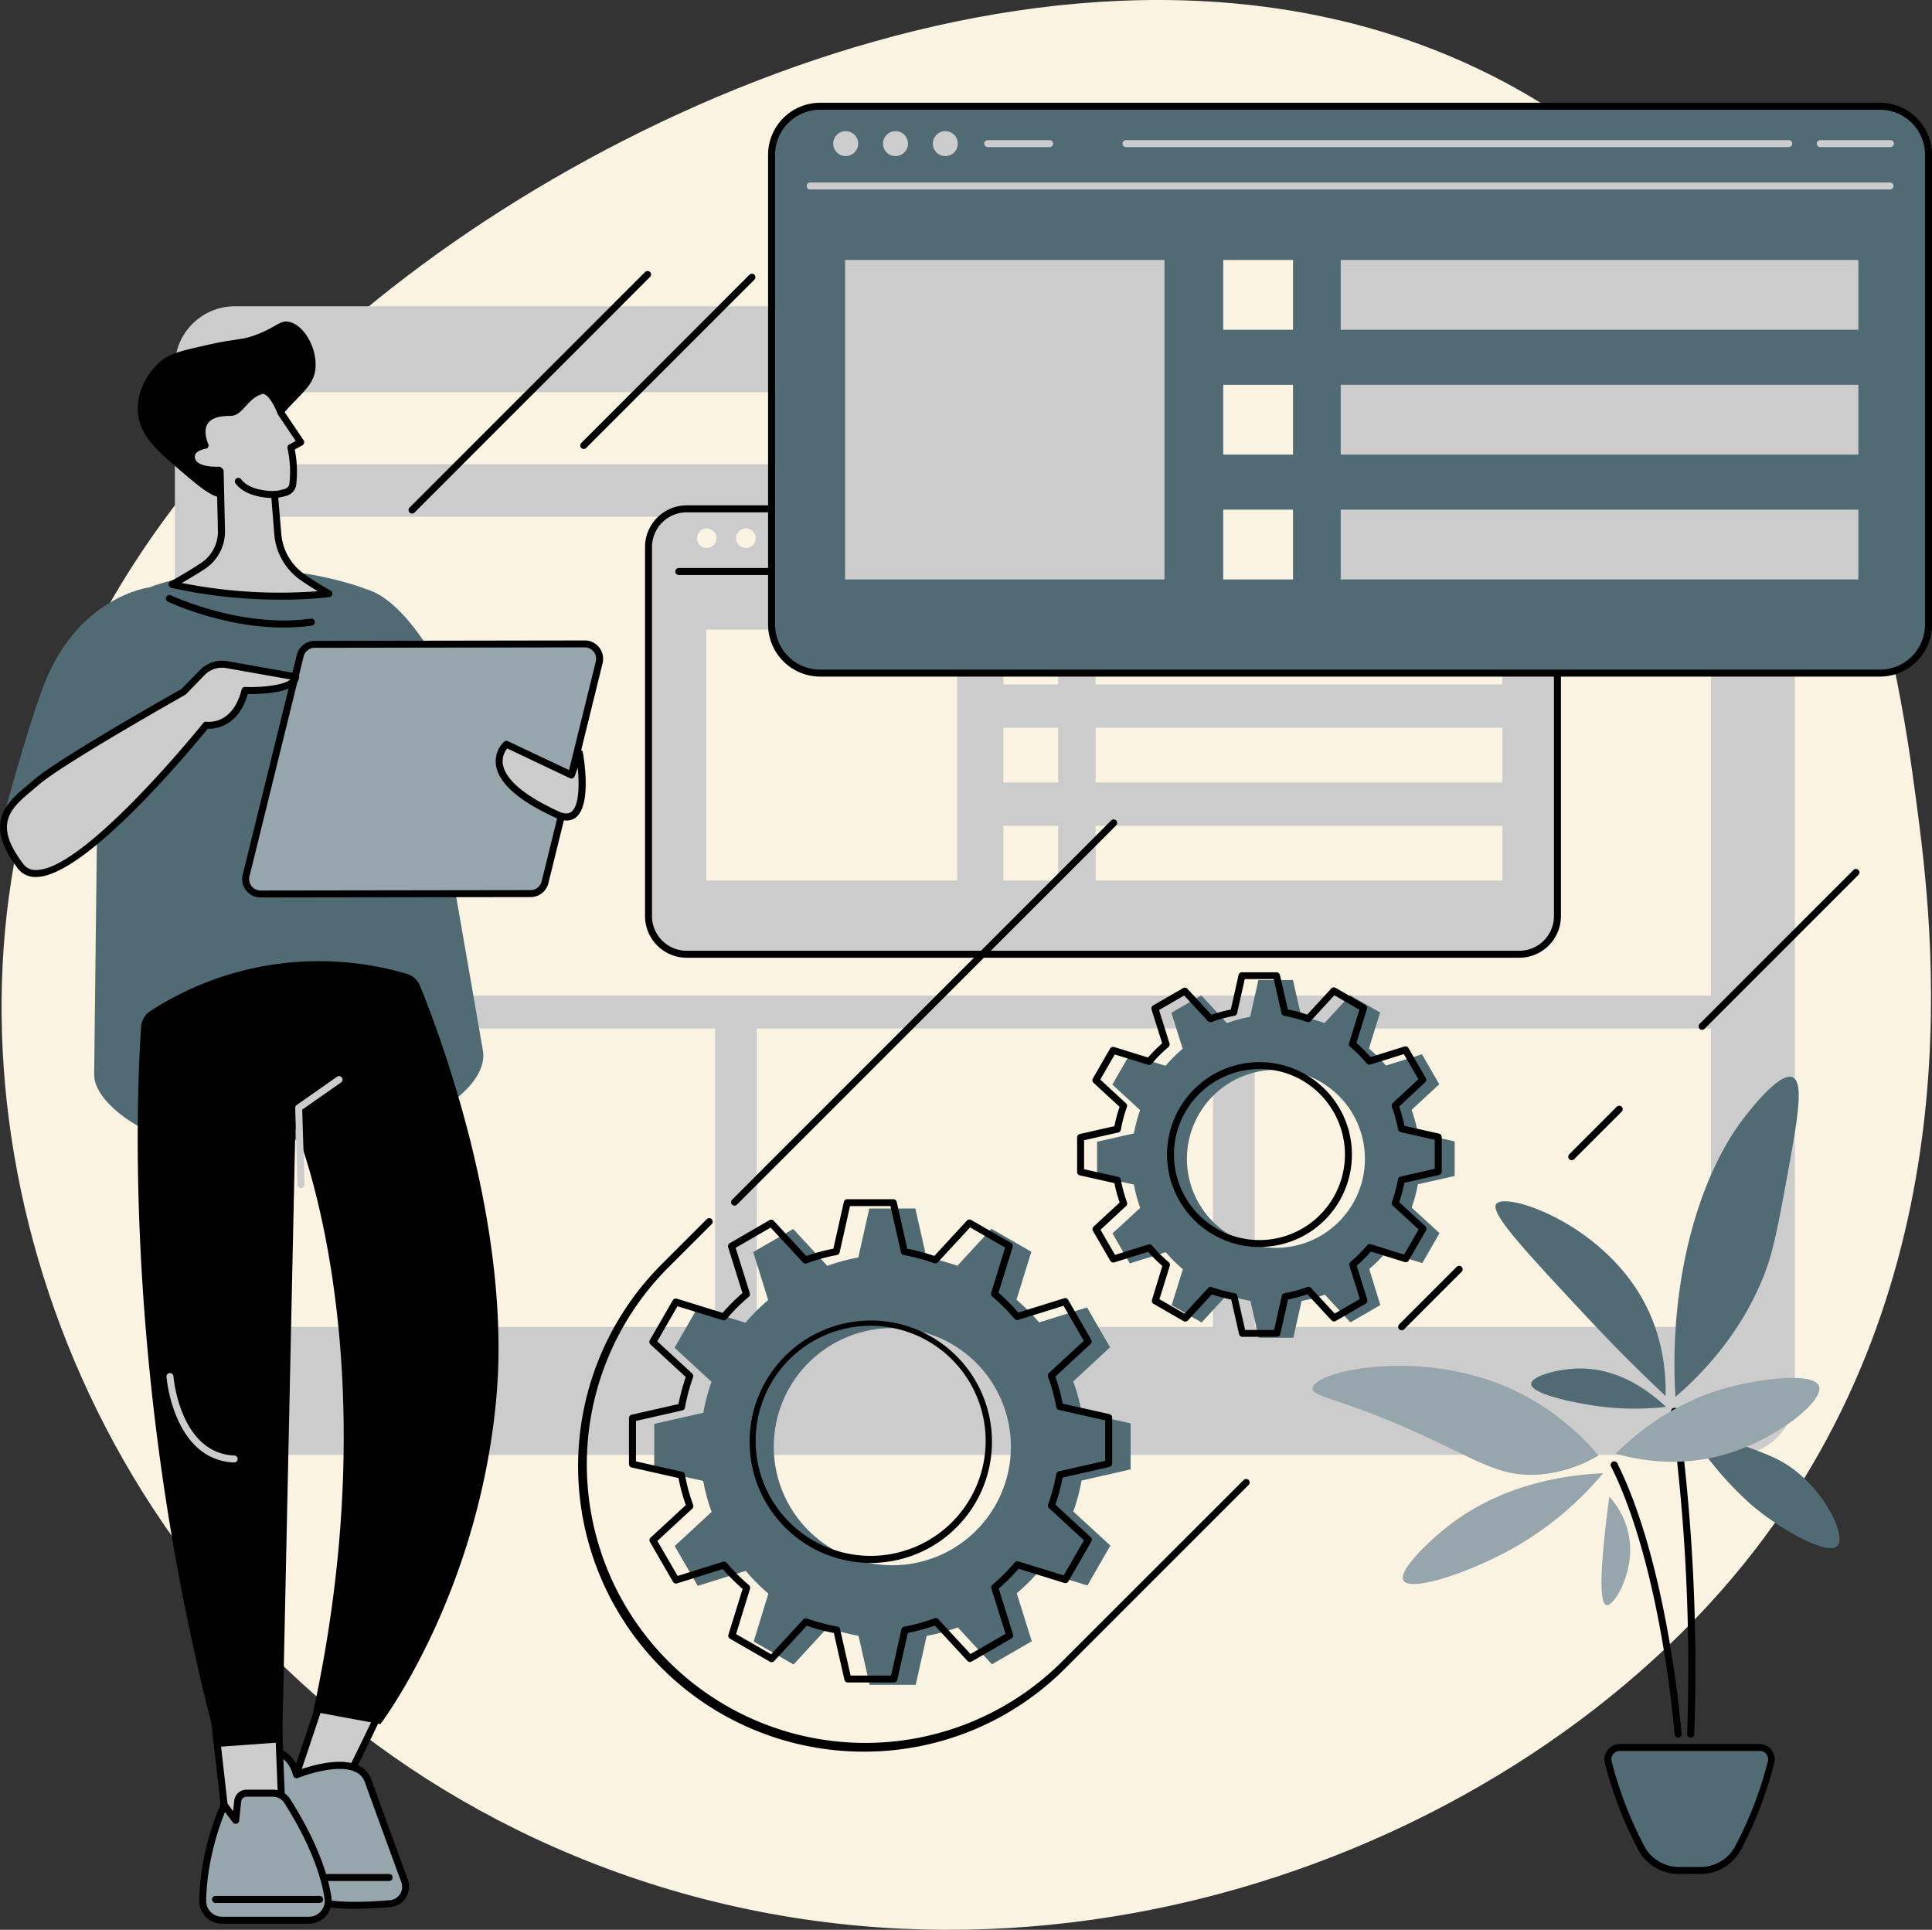 <svg xmlns="http://www.w3.org/2000/svg" viewBox="0 0 831.08 830"><rect x="0" y="0" width="831.08" height="830" fill="#333333" stroke="none"/><defs><style>.cls-1{fill:#fbf3e1;}.cls-2{fill:#ccc;}.cls-3{fill:#516b75;}.cls-4{fill:#97a6ac;}</style></defs><g id="Layer_2" data-name="Layer 2"><g id="Illustration"><g id="Website_maintenance" data-name="Website maintenance"><path class="cls-1" d="M651.3,37.56c-168.56-93.25-394.39,3.63-512.06,111C105.62,179.27,24.11,255.81,4.86,378.49-19,530.87,59.21,715.58,238.71,794.59c195.37,86,413.82,4.49,516.05-127.8,95.62-123.73,76.49-269.41,69.65-321.45C816.39,284.28,792.53,115.69,651.3,37.56Z"/><rect class="cls-2" x="75.22" y="131.73" width="696.88" height="494.01" rx="25.79"/><rect class="cls-1" x="111.33" y="168.7" width="624.67" height="30.95"/><rect class="cls-1" x="111.33" y="222.26" width="624.67" height="205.92"/><circle class="cls-2" cx="714.32" cy="184.17" r="7.45" transform="translate(370.96 837.07) rotate(-76.72)"/><rect class="cls-1" x="111.33" y="442.35" width="196.27" height="128.37"/><rect class="cls-1" x="325.53" y="442.35" width="196.27" height="128.37"/><rect class="cls-1" x="539.73" y="442.35" width="196.27" height="128.37"/><rect class="cls-2" x="278.97" y="218.85" width="391" height="191.57" rx="16.42"/><path d="M653.54,411.92H295.39A17.94,17.94,0,0,1,277.47,394V235.27a17.94,17.94,0,0,1,17.92-17.92H653.54a17.94,17.94,0,0,1,17.92,17.92V394A17.94,17.94,0,0,1,653.54,411.92ZM295.39,220.35a14.94,14.94,0,0,0-14.92,14.92V394a14.93,14.93,0,0,0,14.92,14.92H653.54A14.93,14.93,0,0,0,668.46,394V235.27a14.94,14.94,0,0,0-14.92-14.92Z"/><path d="M656.91,247.3H292a1.5,1.5,0,0,1,0-3H656.91a1.5,1.5,0,0,1,0,3Z"/><path class="cls-1" d="M308.23,231.49a4.21,4.21,0,1,1-4.21-4.22A4.22,4.22,0,0,1,308.23,231.49Z"/><path class="cls-1" d="M325.07,231.49a4.21,4.21,0,1,1-4.21-4.22A4.22,4.22,0,0,1,325.07,231.49Z"/><path class="cls-1" d="M341.91,231.49a4.21,4.21,0,1,1-4.21-4.22A4.21,4.21,0,0,1,341.91,231.49Z"/><path d="M657.12,233H633.4a1.5,1.5,0,0,1,0-3h23.72a1.5,1.5,0,0,1,0,3Z"/><path d="M622.74,233h-224a1.5,1.5,0,0,1,0-3h224a1.5,1.5,0,0,1,0,3Z"/><path d="M372.93,233H352a1.5,1.5,0,0,1,0-3h20.91a1.5,1.5,0,1,1,0,3Z"/><rect class="cls-1" x="303.82" y="270.79" width="107.94" height="107.94"/><rect class="cls-1" x="431.61" y="270.79" width="23.57" height="23.57"/><rect class="cls-1" x="471.32" y="270.79" width="174.94" height="23.57"/><rect class="cls-1" x="431.61" y="312.98" width="23.57" height="23.57"/><rect class="cls-1" x="471.32" y="312.98" width="174.94" height="23.57"/><rect class="cls-1" x="431.61" y="355.16" width="23.57" height="23.57"/><rect class="cls-1" x="471.32" y="355.16" width="174.94" height="23.57"/><rect class="cls-3" x="331.9" y="45.7" width="497.68" height="243.83" rx="20.9"/><path d="M808.68,291H352.8a22.43,22.43,0,0,1-22.4-22.4V66.6a22.42,22.42,0,0,1,22.4-22.4H808.68a22.42,22.42,0,0,1,22.4,22.4v202A22.43,22.43,0,0,1,808.68,291ZM352.8,47.2a19.42,19.42,0,0,0-19.4,19.4v202A19.42,19.42,0,0,0,352.8,288H808.68a19.42,19.42,0,0,0,19.4-19.4V66.6a19.42,19.42,0,0,0-19.4-19.4Z"/><path class="cls-2" d="M813,81.49H348.51a1.5,1.5,0,0,1,0-3H813a1.5,1.5,0,0,1,0,3Z"/><path class="cls-2" d="M369.15,61.77a5.36,5.36,0,1,1-5.36-5.36A5.36,5.36,0,0,1,369.15,61.77Z"/><path class="cls-2" d="M390.58,61.77a5.36,5.36,0,1,1-5.36-5.36A5.36,5.36,0,0,1,390.58,61.77Z"/><path class="cls-2" d="M412,61.77a5.36,5.36,0,1,1-5.36-5.36A5.36,5.36,0,0,1,412,61.77Z"/><path class="cls-2" d="M813.23,63.27H783a1.5,1.5,0,0,1,0-3h30.19a1.5,1.5,0,0,1,0,3Z"/><path class="cls-2" d="M769.47,63.27H484.37a1.5,1.5,0,0,1,0-3h285.1a1.5,1.5,0,0,1,0,3Z"/><path class="cls-2" d="M451.5,63.27H424.88a1.5,1.5,0,0,1,0-3H451.5a1.5,1.5,0,0,1,0,3Z"/><rect class="cls-2" x="363.53" y="111.81" width="137.39" height="137.39"/><rect class="cls-1" x="526.2" y="111.81" width="30.01" height="30.01"/><rect class="cls-2" x="576.73" y="111.81" width="222.67" height="30.01"/><rect class="cls-1" x="526.2" y="165.5" width="30.01" height="30.01"/><rect class="cls-2" x="576.73" y="165.5" width="222.67" height="30.01"/><rect class="cls-1" x="526.2" y="219.2" width="30.01" height="30.01"/><rect class="cls-2" x="576.73" y="219.2" width="222.67" height="30.01"/><path d="M98.85,214c-5.91,1.48-11.7-3.46-20.67-11.12-10.9-9.3-18.51-15.79-18.91-26.24-.35-9.17,5-17.69,11.12-22.24,3.53-2.61,8.87-3.81,19.57-6.22,12.24-2.76,13.81-1.67,20.9-4.45,8.26-3.24,9.55-6.05,13.35-5.34,6.14,1.16,11.68,10.22,11.56,18.68-.16,11.19-10.12,12.87-21.35,31.14C105,203.46,105.88,212.24,98.85,214Z"/><path class="cls-3" d="M67,251.65c20-6.52,50.41-11.19,86.78.39a35.53,35.53,0,0,1,24.41,29.72l29.63,170.61c1.47,12.41-15.1,24.47-26.78,28.89-12.21,4.63-30.65,9-56.76,9-28,0-48.34,1.62-59.7-3.35-9.42-4.13-23.61-14.11-24.08-24.39l2.05-175.36A35.59,35.59,0,0,1,67,251.65Z"/><path class="cls-3" d="M206.89,325s-23.65-65.52-50.17-71.82L170.2,346Z"/><path class="cls-3" d="M1.47,351.39s9.46-35.19,16.72-55c14.68-40,46.08-43.76,46.08-43.76V351.1Z"/><path d="M122,269.9c-25.93,0-48.68-10.61-49.78-11.13a1.5,1.5,0,1,1,1.29-2.71c.3.14,30.56,14.25,60.19,10a1.5,1.5,0,0,1,.42,3A85.93,85.93,0,0,1,122,269.9Z"/><path class="cls-4" d="M112.08,384.47l116.16-.18a6.41,6.41,0,0,0,6.21-4.88l23.31-94.58a6.41,6.41,0,0,0-6.23-7.94l-116.16.18a6.41,6.41,0,0,0-6.21,4.87l-23.3,94.59A6.4,6.4,0,0,0,112.08,384.47Z"/><path d="M112.07,386a7.9,7.9,0,0,1-7.67-9.79l23.3-94.58a7.9,7.9,0,0,1,7.67-6l116.16-.18a7.9,7.9,0,0,1,7.68,9.8l-23.3,94.58a7.9,7.9,0,0,1-7.67,6L112.09,386Zm0-3v0l116.16-.17a4.92,4.92,0,0,0,4.76-3.73l23.3-94.59a4.9,4.9,0,0,0-4.76-6.08h0l-116.16.18a4.9,4.9,0,0,0-4.75,3.73l-23.31,94.59a4.89,4.89,0,0,0,4.76,6.07Z"/><path class="cls-2" d="M249.2,323.9l-3.4,9.46-28-13.25s-15.34,13.32,21.91,30.3C255.29,357.49,249.2,323.9,249.2,323.9Z"/><path d="M243.66,352.9a11.13,11.13,0,0,1-4.52-1.12c-16-7.29-24.67-14.94-25.8-22.74A11.67,11.67,0,0,1,216.86,319a1.52,1.52,0,0,1,1.63-.22L245,331.3l2.83-7.91a1.53,1.53,0,0,1,1.54-1,1.5,1.5,0,0,1,1.35,1.23c.42,2.29,3.86,22.55-3,27.93A6.33,6.33,0,0,1,243.66,352.9Zm-25.47-31a8.57,8.57,0,0,0-1.87,6.73c.69,4.61,5.43,11.89,24.07,20.39,3.51,1.6,4.93.5,5.39.14,3.46-2.69,3.42-12,2.75-19l-1.32,3.68a1.5,1.5,0,0,1-2.05.85Z"/><path class="cls-2" d="M78.89,297.54S26.73,326.93,16,336.15s-22.43,16.23-7.22,36.33,79.83-60.61,79.83-60.61,12.44,2,16.75-14.9c0,0,21,.72,21.75-5.87l-29.62-5.25A11.72,11.72,0,0,0,87,289.22Z"/><path d="M15.46,377.19H15.3a9.36,9.36,0,0,1-7.74-3.81c-14.9-19.69-4.81-28.12,5-36.27.82-.69,1.66-1.39,2.48-2.1,10.53-9,59-36.43,63-38.67l8-8.17a13.25,13.25,0,0,1,11.8-3.8l29.62,5.25a1.5,1.5,0,0,1,1.23,1.65c-.8,7-16.64,7.31-22.1,7.23-4.12,14.21-14.1,15-17.22,14.93C83.61,320.41,37,377.19,15.46,377.19Zm79.95-90a10.24,10.24,0,0,0-7.34,3.09L80,298.59a1.46,1.46,0,0,1-.34.26c-.52.29-52.16,29.42-62.69,38.44-.83.72-1.67,1.42-2.51,2.12C4.57,347.65-3.22,354.16,10,371.57a6.44,6.44,0,0,0,5.39,2.62h.14c21,0,71.42-62.62,71.93-63.25a1.5,1.5,0,0,1,1.41-.55c.45.07,11.16,1.53,15.06-13.79a1.49,1.49,0,0,1,1.5-1.13c6.86.23,16.71-.68,19.47-3.24L97.2,287.32A10.9,10.9,0,0,0,95.41,287.17ZM78.89,297.54h0Z"/><path class="cls-2" d="M140.88,723l-17.3,51.61s18.85-1.6,20.65-1.25,23.84-47.07,23.84-47.07Z"/><path d="M123.58,776.14a1.49,1.49,0,0,1-1.42-2l17.3-51.61a1.5,1.5,0,0,1,1.6-1l27.19,3.29a1.5,1.5,0,0,1,1.18,2.12c-.06.12-5.58,12-11.26,23.69-12,24.67-12.73,24.51-14.23,24.22-1.29-.2-12.61.63-20.23,1.28Zm18.34-51.47L125.73,773c5.29-.44,14.93-1.19,18-1.1,2.65-3.42,14.45-27.9,22.1-44.3Zm2.56,47.24h0Z"/><path class="cls-4" d="M127.54,763.3s26-10.66,30.83,2.72c6.12,17,15.69,43,15.69,43a7.3,7.3,0,0,1-6.29,9.73c-9.5.76-23.68,1.38-30.29-.94-10.43-3.66-27.73-36.66-27.73-36.66l5.33-28.09S124.52,751.73,127.54,763.3Z"/><path d="M152.45,820.94c-6.12,0-11.83-.44-15.47-1.71-10.86-3.81-27.84-36-28.56-37.39a1.49,1.49,0,0,1-.15-1l5.34-28.09a1.5,1.5,0,0,1,1.26-1.2c.1,0,9.88-1.25,13.65,9.75,4.44-1.62,17.32-5.7,25.34-2.13a10.64,10.64,0,0,1,5.92,6.31c6.05,16.83,15.59,42.73,15.68,43a8.79,8.79,0,0,1-7.57,11.74C163.13,820.63,157.64,820.94,152.45,820.94Zm-41.13-40c5,9.37,18.7,32.7,26.66,35.49,4.84,1.7,15.38,2,29.67.85a5.78,5.78,0,0,0,5-7.72c-.09-.25-9.63-26.17-15.68-43a7.66,7.66,0,0,0-4.31-4.59c-8.44-3.75-24.38,2.68-24.54,2.75a1.51,1.51,0,0,1-2-1c-2.09-8-7.47-9.08-9.76-9.16Z"/><path d="M167.39,809H140.67a1.5,1.5,0,1,1,0-3h26.72a1.5,1.5,0,0,1,0,3Z"/><polygon class="cls-2" points="91.83 735.71 97.71 787.63 121.35 781.15 119.53 734.37 91.83 735.71"/><path d="M97.71,789.13a1.51,1.51,0,0,1-1.49-1.33l-5.88-51.92a1.49,1.49,0,0,1,1.42-1.66l27.7-1.35a1.51,1.51,0,0,1,1.09.39,1.5,1.5,0,0,1,.48,1l1.82,46.78a1.49,1.49,0,0,1-1.1,1.5l-23.64,6.49A1.83,1.83,0,0,1,97.71,789.13Zm-4.21-52L99,785.72,119.81,780l-1.72-44.07Z"/><path class="cls-4" d="M95.48,825.88h37.41a8.29,8.29,0,0,0,8.21-9.49c-1.25-8.45-5.32-22.47-17.52-41.75a7.28,7.28,0,0,0-6.14-3.38H106.06a3.83,3.83,0,0,0-3.81,3.43l-.86,8.21-5-6.54a111.57,111.57,0,0,0-9.25,41.08A8.3,8.3,0,0,0,95.48,825.88Z"/><path d="M132.89,827.38H95.48a9.82,9.82,0,0,1-9.8-10,111.68,111.68,0,0,1,9.4-41.69,1.5,1.5,0,0,1,2.55-.26l2.66,3.51.46-4.43a5.33,5.33,0,0,1,5.31-4.78h11.38a8.74,8.74,0,0,1,7.41,4.08c12.38,19.56,16.47,33.81,17.73,42.33a9.79,9.79,0,0,1-9.69,11.21Zm-36.1-48.06c-2.3,5.62-7.79,20.81-8.11,38.14a6.81,6.81,0,0,0,6.8,6.92h37.41a6.8,6.8,0,0,0,6.73-7.77c-1.22-8.23-5.21-22.05-17.3-41.16a5.82,5.82,0,0,0-4.88-2.69H106.06a2.32,2.32,0,0,0-2.32,2.09l-.86,8.21a1.5,1.5,0,0,1-2.69.75Z"/><path d="M137.48,818.44H92.7a1.5,1.5,0,0,1,0-3h44.78a1.5,1.5,0,1,1,0,3Z"/><path d="M180.63,423.92a8.66,8.66,0,0,0-5.43-5A133.3,133.3,0,0,0,64.73,434.81a8.67,8.67,0,0,0-4,6.72c-1.78,25-8.4,155.37,32.86,309.8l27.79-2,5.67-264s41.17,96.8,7.69,250.85l28.91,5.34s42.3-55.63,49.88-140.63C220.24,525.68,188.13,442.19,180.63,423.92Z"/><path class="cls-2" d="M100.68,629h-.06c-26-1.13-29-36.5-29-36.86a1.48,1.48,0,0,1,1.38-1.6,1.51,1.51,0,0,1,1.61,1.38c0,.33,2.77,33.07,26.15,34.08a1.5,1.5,0,0,1-.07,3Z"/><path class="cls-2" d="M129.48,511a1.5,1.5,0,0,1-1.5-1.46l-1-33a1.47,1.47,0,0,1,.64-1.27L145,463.08a1.5,1.5,0,0,1,1.73,2.45L130,477.25l1,32.22a1.51,1.51,0,0,1-1.46,1.55Z"/><path class="cls-2" d="M87.3,243.39a17.84,17.84,0,0,0,8-15.3l-.58-25.42-.51-.48s-10.19.68-11.67-4.5,5.72-6.18,5.72-6.18S81.41,177.19,99,177.36c4.72,0,6.41-7.78,14.16-9.54,0,0,3.83-.33,7.72,9.73l8.51,12.59-4.25,2.33a47.68,47.68,0,0,1,.85,15.67,4.12,4.12,0,0,1-2.84,3.47,27,27,0,0,1-5,1.09l1.37,17a25.11,25.11,0,0,0,10.62,18.52,124.74,124.74,0,0,0,11.36,7.07,209.51,209.51,0,0,1-67.42-3.94S81,247.55,87.3,243.39Z"/><path d="M120.54,257.9a212.89,212.89,0,0,1-46.82-5.08,1.49,1.49,0,0,1-.39-2.77c.07,0,7-3.83,13.15-7.91a16.26,16.26,0,0,0,7.27-14l-.56-24.4c-2.94,0-10.64-.37-12.14-5.63a5.44,5.44,0,0,1,.57-4.59,8.32,8.32,0,0,1,4.58-3.07c-.73-2.3-1.55-6.47.6-9.84,2-3.15,6-4.74,11.9-4.74H99c1.45,0,2.62-1.21,4.42-3.19,2.13-2.35,4.78-5.27,9.37-6.31a.69.69,0,0,1,.2,0c.83-.07,5.12.1,9.19,10.52l8.41,12.45a1.48,1.48,0,0,1,.22,1.19,1.54,1.54,0,0,1-.74,1l-3.28,1.79a48.81,48.81,0,0,1,.65,15.06,5.66,5.66,0,0,1-3.87,4.73,27.79,27.79,0,0,1-3.88.94L121,229.59A23.51,23.51,0,0,0,131,247a124.37,124.37,0,0,0,11.21,7,1.5,1.5,0,0,1-.5,2.81A176.25,176.25,0,0,1,120.54,257.9Zm-42.33-7.17a215.2,215.2,0,0,0,58.47,3.55c-2.05-1.24-4.68-2.89-7.43-4.82A26.49,26.49,0,0,1,118,229.83l-1.37-17a1.49,1.49,0,0,1,1.32-1.61,25,25,0,0,0,4.74-1A2.65,2.65,0,0,0,124.5,208a46.24,46.24,0,0,0-.83-15.18,1.49,1.49,0,0,1,.75-1.63l2.8-1.54-7.58-11.23a1.46,1.46,0,0,1-.16-.3c-3-7.67-5.68-8.64-6.2-8.75-3.53.87-5.6,3.14-7.6,5.35s-3.79,4.17-6.64,4.17h-.35c-4.79,0-7.94,1.13-9.36,3.35-2.16,3.39.21,8.6.23,8.65a1.51,1.51,0,0,1,0,1.36,1.49,1.49,0,0,1-1.12.77c-.88.13-3.37.76-4.28,2.17a2.44,2.44,0,0,0-.2,2.11c.94,3.28,7.8,3.58,10.13,3.42a1.58,1.58,0,0,1,1.13.41l.5.47a1.5,1.5,0,0,1,.48,1.07l.58,25.42a19.25,19.25,0,0,1-8.62,16.58h0C84.61,247,80.84,249.21,78.21,250.73Zm9.09-7.34h0Z"/><path class="cls-2" d="M118.12,212.7s-11.16.39-15.59-5.68Z"/><path d="M117.66,214.21c-2.36,0-12-.38-16.34-6.31a1.49,1.49,0,0,1,.32-2.09,1.51,1.51,0,0,1,2.1.32c3.92,5.37,14.22,5.07,14.33,5.07a1.49,1.49,0,0,1,1.55,1.45,1.5,1.5,0,0,1-1.45,1.55Z"/><path class="cls-3" d="M756.83,751.56h-60a5.11,5.11,0,0,0-5,6.33,166.33,166.33,0,0,0,14.09,36.74,18.41,18.41,0,0,0,16.29,9.85h9.2a18.44,18.44,0,0,0,16.3-9.85,166.84,166.84,0,0,0,14.09-36.74A5.11,5.11,0,0,0,756.83,751.56Z"/><path d="M731.41,806h-9.2a19.87,19.87,0,0,1-17.62-10.65,168.14,168.14,0,0,1-14.22-37.08,6.62,6.62,0,0,1,6.43-8.19h60a6.61,6.61,0,0,1,6.42,8.19A167.94,167.94,0,0,1,749,795.33,19.87,19.87,0,0,1,731.41,806ZM696.8,753.06a3.61,3.61,0,0,0-2.86,1.39,3.56,3.56,0,0,0-.66,3.08,165.21,165.21,0,0,0,14,36.4,16.89,16.89,0,0,0,15,9.05h9.2a16.88,16.88,0,0,0,15-9.05,165.21,165.21,0,0,0,14-36.4,3.53,3.53,0,0,0-.66-3.07,3.59,3.59,0,0,0-2.85-1.4Z"/><path class="cls-3" d="M716.51,600.47c.19-10.22-1.12-26.06-10-41.84-18.48-32.85-58.87-46.13-62.85-40.84-2.9,3.85,11.83,19.63,39,48.7C696.32,581.16,708.24,592.71,716.51,600.47Z"/><path class="cls-3" d="M720.74,600.78A229.05,229.05,0,0,1,722.9,552c6.64-43.34,23-65.54,26.67-70.38,2.71-3.56,15.94-20.9,21.63-18.24,4.89,2.28,2,18.34-2.35,42.2-4.07,22.13-6.11,33.2-10.31,43.61C753.87,560.78,743.62,581.09,720.74,600.78Z"/><path class="cls-3" d="M716.65,605.09c-5.46-5.21-19.51-17.12-38.29-16.49-8.73.29-19.63,3.33-19.7,6.61-.1,4.36,19,8.41,30.48,9.8A118,118,0,0,0,716.65,605.09Z"/><path class="cls-3" d="M725.72,614.38a157.86,157.86,0,0,0,10.78,15,142.35,142.35,0,0,0,16.88,17.82c12.22,10.48,32.81,22.12,37,17.68,4.08-4.27-5.76-24.55-21.44-34.74-5.17-3.36-10.52-5.32-19.83-8.73A205.29,205.29,0,0,0,725.72,614.38Z"/><path d="M727.25,747.34h-.06a1.51,1.51,0,0,1-1.44-1.56,819.14,819.14,0,0,0-6.93-138.55,1.5,1.5,0,1,1,3-.46,822.44,822.44,0,0,1,7,139.13A1.51,1.51,0,0,1,727.25,747.34Z"/><path d="M721.86,747.34a1.5,1.5,0,0,1-1.5-1.39c-.05-.71-5.64-71.82-27.35-115.27a1.5,1.5,0,0,1,2.69-1.34c22,44,27.6,115.66,27.66,116.38a1.5,1.5,0,0,1-1.39,1.61Z"/><path class="cls-4" d="M692.25,643.72a33.86,33.86,0,0,1,9,22.8c0,12.59-7.27,24.55-10.25,23.83C688.51,689.74,687.49,679.8,692.25,643.72Z"/><path class="cls-4" d="M689.61,633.61A139.68,139.68,0,0,1,652.42,665c-19.42,11.22-45.65,19.89-48.7,14.77-2.49-4.19,11-16.8,17.94-22.4C631.78,649.18,653,635.37,689.61,633.61Z"/><path class="cls-4" d="M687.6,626a107.48,107.48,0,0,0-38.21-28.94c-39.11-17.31-84-7.43-84.76,0-.38,4,12.27,4.09,47.6,20.35,23.52,10.82,32.88,17.67,48.83,16.86A58.36,58.36,0,0,0,687.6,626Z"/><path class="cls-4" d="M695,625.23c9.25-9.17,25.17-22.19,48-28.41,14.36-3.92,37.16-6.7,39.45-.72,2.46,6.42-18.56,23.29-41.14,29.64C722.05,631.16,704.91,628,695,625.23Z"/><path class="cls-3" d="M477.52,579.46l-9.92-17.14L447,568.77a83.22,83.22,0,0,0-9.75-9.76l6.4-20.63-17.16-9.88-14.66,15.91a82.66,82.66,0,0,0-13.31-3.55l-4.78-21.1-19.8,0-4.73,21.08a82.34,82.34,0,0,0-13.32,3.6l-14.69-15.87L324,538.51l6.45,20.64a82.55,82.55,0,0,0-9.77,9.75l-20.63-6.4-9.88,17.16,15.91,14.66a82.66,82.66,0,0,0-3.55,13.31l-21.1,4.78,0,19.8,21.07,4.73a81.37,81.37,0,0,0,3.61,13.32l-15.88,14.68,9.92,17.14,20.64-6.45a82.46,82.46,0,0,0,9.75,9.76L324.21,706l17.15,9.89L356,700a83.71,83.71,0,0,0,13.31,3.55l4.79,21.09,19.8,0,4.73-21.07A82.55,82.55,0,0,0,412,699.94l14.69,15.87,17.13-9.91-6.44-20.65a81.71,81.71,0,0,0,9.76-9.75l20.63,6.4,9.88-17.16L461.7,650.09a82.94,82.94,0,0,0,3.55-13.31l21.1-4.79,0-19.8-21.08-4.73a81.53,81.53,0,0,0-3.61-13.31Zm-68.08,86.86A51,51,0,1,1,428,596.67,51,51,0,0,1,409.44,666.32Z"/><path d="M364.7,723.63a1.5,1.5,0,0,1-1.46-1.17l-4.56-20.13a85,85,0,0,1-11.64-3.1l-14,15.18a1.49,1.49,0,0,1-1.86.28l-17.15-9.88a1.49,1.49,0,0,1-.69-1.74l6.11-19.69a83.76,83.76,0,0,1-8.53-8.53L291.25,681a1.5,1.5,0,0,1-1.75-.68l-9.92-17.14a1.51,1.51,0,0,1,.28-1.85l15.15-14a83.31,83.31,0,0,1-3.15-11.64l-20.12-4.52a1.5,1.5,0,0,1-1.17-1.46l0-19.8a1.5,1.5,0,0,1,1.17-1.46l20.13-4.57A85.62,85.62,0,0,1,295,592.24l-15.19-14a1.5,1.5,0,0,1-.28-1.85l9.88-17.16a1.51,1.51,0,0,1,1.75-.68l19.68,6.1a84.81,84.81,0,0,1,8.54-8.52l-6.16-19.7a1.5,1.5,0,0,1,.68-1.74L331,524.78a1.5,1.5,0,0,1,1.85.28l14,15.15a84,84,0,0,1,11.64-3.16L363,516.94a1.5,1.5,0,0,1,1.46-1.17l19.8,0h0a1.51,1.51,0,0,1,1.47,1.17l4.56,20.13a86.27,86.27,0,0,1,11.63,3.1l14-15.18a1.51,1.51,0,0,1,1.85-.28l17.16,9.88a1.5,1.5,0,0,1,.69,1.74L429.52,556a84.7,84.7,0,0,1,8.52,8.53l19.7-6.15a1.5,1.5,0,0,1,1.75.68l9.91,17.14a1.48,1.48,0,0,1-.28,1.85l-15.14,14a83.68,83.68,0,0,1,3.15,11.64l20.11,4.52a1.49,1.49,0,0,1,1.17,1.46l0,19.8a1.5,1.5,0,0,1-1.17,1.46l-20.14,4.57a83.4,83.4,0,0,1-3.1,11.63l15.18,14a1.49,1.49,0,0,1,.29,1.85l-9.88,17.16a1.5,1.5,0,0,1-1.75.68l-19.69-6.1a83.67,83.67,0,0,1-8.53,8.52l6.15,19.7a1.49,1.49,0,0,1-.68,1.74L418,714.6a1.49,1.49,0,0,1-1.85-.28l-14-15.15a84.37,84.37,0,0,1-11.64,3.16L386,722.44a1.51,1.51,0,0,1-1.46,1.17l-19.8,0ZM346.61,696a1.43,1.43,0,0,1,.5.09,81.89,81.89,0,0,0,13.08,3.49,1.5,1.5,0,0,1,1.19,1.15l4.52,19.92,17.4,0,4.47-19.9a1.5,1.5,0,0,1,1.2-1.15A80.4,80.4,0,0,0,402,696a1.49,1.49,0,0,1,1.61.39l13.87,15,15.06-8.71-6.09-19.5a1.49,1.49,0,0,1,.46-1.59,81.78,81.78,0,0,0,9.59-9.57,1.5,1.5,0,0,1,1.59-.47l19.48,6,8.69-15.08-15-13.84a1.49,1.49,0,0,1-.39-1.61A81.75,81.75,0,0,0,454.36,634a1.51,1.51,0,0,1,1.15-1.2l19.92-4.52v-17.4l-19.91-4.47a1.5,1.5,0,0,1-1.15-1.19,80.4,80.4,0,0,0-3.54-13.07,1.51,1.51,0,0,1,.39-1.62l15-13.87-8.72-15.06L438,567.69a1.5,1.5,0,0,1-1.59-.46,79.45,79.45,0,0,0-9.57-9.58,1.52,1.52,0,0,1-.47-1.59l6-19.49-15.07-8.68-13.85,15a1.5,1.5,0,0,1-1.61.4,82.06,82.06,0,0,0-13.07-3.49,1.51,1.51,0,0,1-1.2-1.14l-4.51-19.93-17.41,0-4.46,19.9a1.52,1.52,0,0,1-1.2,1.15A81.43,81.43,0,0,0,347,543.36a1.49,1.49,0,0,1-1.61-.39l-13.88-15-15.06,8.71,6.09,19.5a1.51,1.51,0,0,1-.46,1.6,80.93,80.93,0,0,0-9.58,9.57,1.5,1.5,0,0,1-1.59.46l-19.49-6-8.68,15.08,15,13.84a1.49,1.49,0,0,1,.39,1.61,82.63,82.63,0,0,0-3.49,13.07,1.47,1.47,0,0,1-1.14,1.2l-19.93,4.52,0,17.4L293.48,633a1.47,1.47,0,0,1,1.14,1.19,81.58,81.58,0,0,0,3.55,13.08,1.51,1.51,0,0,1-.39,1.61l-15,13.87,8.72,15.06L311,671.69a1.51,1.51,0,0,1,1.6.46,80.27,80.27,0,0,0,9.57,9.59,1.49,1.49,0,0,1,.46,1.59l-6,19.48,15.08,8.69,13.84-15A1.5,1.5,0,0,1,346.61,696Zm28-23.79a52.8,52.8,0,0,1-13.61-1.8,52.13,52.13,0,1,1,13.61,1.8Zm-.17-102a49.48,49.48,0,1,0,24.87,92.31h0a49.48,49.48,0,0,0-12-90.62A49.94,49.94,0,0,0,374.41,570.2Z"/><path d="M371.48,753.37a122.8,122.8,0,0,1-86.84-209.63l19.43-19.42a1.5,1.5,0,0,1,2.12,2.12l-19.43,19.42A119.81,119.81,0,0,0,456.19,715.29L535,636.53a1.49,1.49,0,0,1,2.12,0,1.51,1.51,0,0,1,0,2.12l-78.76,78.76A122,122,0,0,1,371.48,753.37Z"/><path d="M602.94,572.16a1.51,1.51,0,0,1-1.06-2.57l24.73-24.73a1.51,1.51,0,0,1,2.12,0,1.49,1.49,0,0,1,0,2.12L604,571.72A1.51,1.51,0,0,1,602.94,572.16Z"/><path d="M676.11,499a1.47,1.47,0,0,1-1.06-.44,1.51,1.51,0,0,1,0-2.12L695.47,476a1.5,1.5,0,0,1,2.12,2.13l-20.42,20.41A1.45,1.45,0,0,1,676.11,499Z"/><path d="M732.16,442.93a1.47,1.47,0,0,1-1.06-.44,1.49,1.49,0,0,1,0-2.12l66.2-66.19a1.49,1.49,0,0,1,2.12,0,1.51,1.51,0,0,1,0,2.12l-66.2,66.19A1.47,1.47,0,0,1,732.16,442.93Z"/><path d="M316,518.54a1.51,1.51,0,0,1-1.06-.44,1.49,1.49,0,0,1,0-2.12L478,352.88a1.5,1.5,0,0,1,2.13,2.12L317,518.1A1.51,1.51,0,0,1,316,518.54Z"/><path class="cls-3" d="M619.13,466.33l-7.44-12.87-15.51,4.84a61.06,61.06,0,0,0-7.32-7.33l4.81-15.49-12.89-7.42-11,11.95a62,62,0,0,0-10-2.67l-3.59-15.84H541.32l-3.55,15.83a61.45,61.45,0,0,0-10,2.71l-11-11.92-12.87,7.45,4.84,15.5a61.8,61.8,0,0,0-7.33,7.32l-15.49-4.81-7.42,12.89,11.94,11a62.6,62.6,0,0,0-2.66,10l-15.84,3.59v14.87l15.83,3.56a62,62,0,0,0,2.71,10l-11.92,11L486,543.39l15.51-4.84a61.06,61.06,0,0,0,7.32,7.33L504,561.37l12.89,7.42,11-11.94a63,63,0,0,0,10,2.66l3.59,15.85,14.87,0,3.55-15.83a61.72,61.72,0,0,0,10-2.71l11,11.93,12.87-7.45L589,545.78a61.88,61.88,0,0,0,7.33-7.33l15.49,4.81,7.42-12.89-12-11a62,62,0,0,0,2.67-10l15.84-3.59V490.91l-15.83-3.55a61.72,61.72,0,0,0-2.71-10ZM568,531.56a38.28,38.28,0,1,1,14-52.31A38.27,38.27,0,0,1,568,531.56Z"/><path d="M534.41,575A1.51,1.51,0,0,1,533,573.8l-3.37-14.88a63,63,0,0,1-8.32-2.22l-10.34,11.22a1.49,1.49,0,0,1-1.85.29l-12.88-7.42a1.51,1.51,0,0,1-.69-1.75L500,544.49a62.62,62.62,0,0,1-6.09-6.1l-14.56,4.55a1.49,1.49,0,0,1-1.74-.68l-7.45-12.87a1.49,1.49,0,0,1,.28-1.85l11.2-10.36a63,63,0,0,1-2.26-8.32l-14.86-3.34a1.5,1.5,0,0,1-1.18-1.46V489.19a1.49,1.49,0,0,1,1.17-1.46l14.88-3.38a62.84,62.84,0,0,1,2.22-8.31L470.38,465.7a1.51,1.51,0,0,1-.28-1.85L477.52,451a1.49,1.49,0,0,1,1.74-.68l14.56,4.51a61.53,61.53,0,0,1,6.1-6.09l-4.55-14.56a1.5,1.5,0,0,1,.68-1.75l12.87-7.45a1.5,1.5,0,0,1,1.85.28l10.36,11.2a63.69,63.69,0,0,1,8.32-2.26l3.34-14.86a1.49,1.49,0,0,1,1.46-1.17l14.87,0h0a1.5,1.5,0,0,1,1.46,1.17L554,434.16a64.13,64.13,0,0,1,8.32,2.22l10.34-11.22a1.5,1.5,0,0,1,1.85-.29l12.89,7.42A1.51,1.51,0,0,1,588,434l-4.51,14.55a62.62,62.62,0,0,1,6.09,6.1l14.56-4.55a1.5,1.5,0,0,1,1.74.68l7.45,12.87a1.49,1.49,0,0,1-.28,1.85L601.89,475.9a62.92,62.92,0,0,1,2.25,8.32L619,487.56a1.5,1.5,0,0,1,1.17,1.46l0,14.87a1.52,1.52,0,0,1-1.17,1.47l-14.88,3.37a66.69,66.69,0,0,1-2.22,8.32l11.22,10.33a1.51,1.51,0,0,1,.28,1.86L606,542.12a1.5,1.5,0,0,1-1.74.69l-14.55-4.52a62.62,62.62,0,0,1-6.1,6.09l4.55,14.56a1.53,1.53,0,0,1-.68,1.75l-12.88,7.45a1.51,1.51,0,0,1-1.85-.28l-10.36-11.2a62.15,62.15,0,0,1-8.32,2.26l-3.33,14.86a1.5,1.5,0,0,1-1.46,1.17l-14.87,0Zm-13.58-21.51a1.43,1.43,0,0,1,.5.09,61.06,61.06,0,0,0,9.76,2.6,1.52,1.52,0,0,1,1.2,1.15L535.61,572h12.47l3.29-14.66a1.51,1.51,0,0,1,1.2-1.15,60.48,60.48,0,0,0,9.75-2.64,1.51,1.51,0,0,1,1.62.39l10.21,11,10.79-6.25-4.48-14.35a1.51,1.51,0,0,1,.46-1.6,58.81,58.81,0,0,0,7.15-7.14,1.5,1.5,0,0,1,1.59-.46L604,539.58l6.23-10.8-11.07-10.19a1.5,1.5,0,0,1-.39-1.61,62.14,62.14,0,0,0,2.6-9.76,1.5,1.5,0,0,1,1.14-1.2l14.67-3.33V490.22l-14.65-3.29a1.48,1.48,0,0,1-1.15-1.19,59.89,59.89,0,0,0-2.65-9.76,1.5,1.5,0,0,1,.4-1.61l11-10.21-6.25-10.8-14.36,4.49a1.5,1.5,0,0,1-1.59-.46,60.37,60.37,0,0,0-7.14-7.16,1.5,1.5,0,0,1-.47-1.59l4.45-14.34L574,428.07l-10.19,11.07a1.51,1.51,0,0,1-1.61.39,61.06,61.06,0,0,0-9.76-2.6,1.5,1.5,0,0,1-1.19-1.14l-3.33-14.68-12.47,0-3.29,14.65a1.5,1.5,0,0,1-1.2,1.15,60.48,60.48,0,0,0-9.75,2.64,1.47,1.47,0,0,1-1.61-.39l-10.22-11-10.79,6.25,4.48,14.35a1.51,1.51,0,0,1-.46,1.6,59.53,59.53,0,0,0-7.15,7.14,1.5,1.5,0,0,1-1.59.46l-14.35-4.44-6.22,10.8,11.06,10.2a1.49,1.49,0,0,1,.4,1.61,59.91,59.91,0,0,0-2.6,9.75,1.51,1.51,0,0,1-1.15,1.2l-14.67,3.33v12.47L481,506.15a1.5,1.5,0,0,1,1.15,1.19,60.88,60.88,0,0,0,2.64,9.76,1.49,1.49,0,0,1-.39,1.61l-11,10.21,6.24,10.8L494,535.23a1.48,1.48,0,0,1,1.59.47,61.11,61.11,0,0,0,7.15,7.15,1.49,1.49,0,0,1,.46,1.59l-4.45,14.35L509.53,565l10.19-11.07A1.51,1.51,0,0,1,520.83,553.46Zm21-17.15A39.76,39.76,0,1,1,561.69,531,39.8,39.8,0,0,1,541.83,536.31Zm-.13-76.54a36.77,36.77,0,1,0,31.9,18.35A36.57,36.57,0,0,0,541.7,459.77Z"/><path d="M251.09,193.1a1.5,1.5,0,0,1-1.06-2.56l72.41-72.42a1.5,1.5,0,0,1,2.12,2.12l-72.41,72.42A1.53,1.53,0,0,1,251.09,193.1Z"/><path d="M177.25,220.85a1.45,1.45,0,0,1-1.06-.44,1.49,1.49,0,0,1,0-2.12L277.49,117a1.5,1.5,0,1,1,2.12,2.13l-101.3,101.3A1.48,1.48,0,0,1,177.25,220.85Z"/></g></g></g></svg>